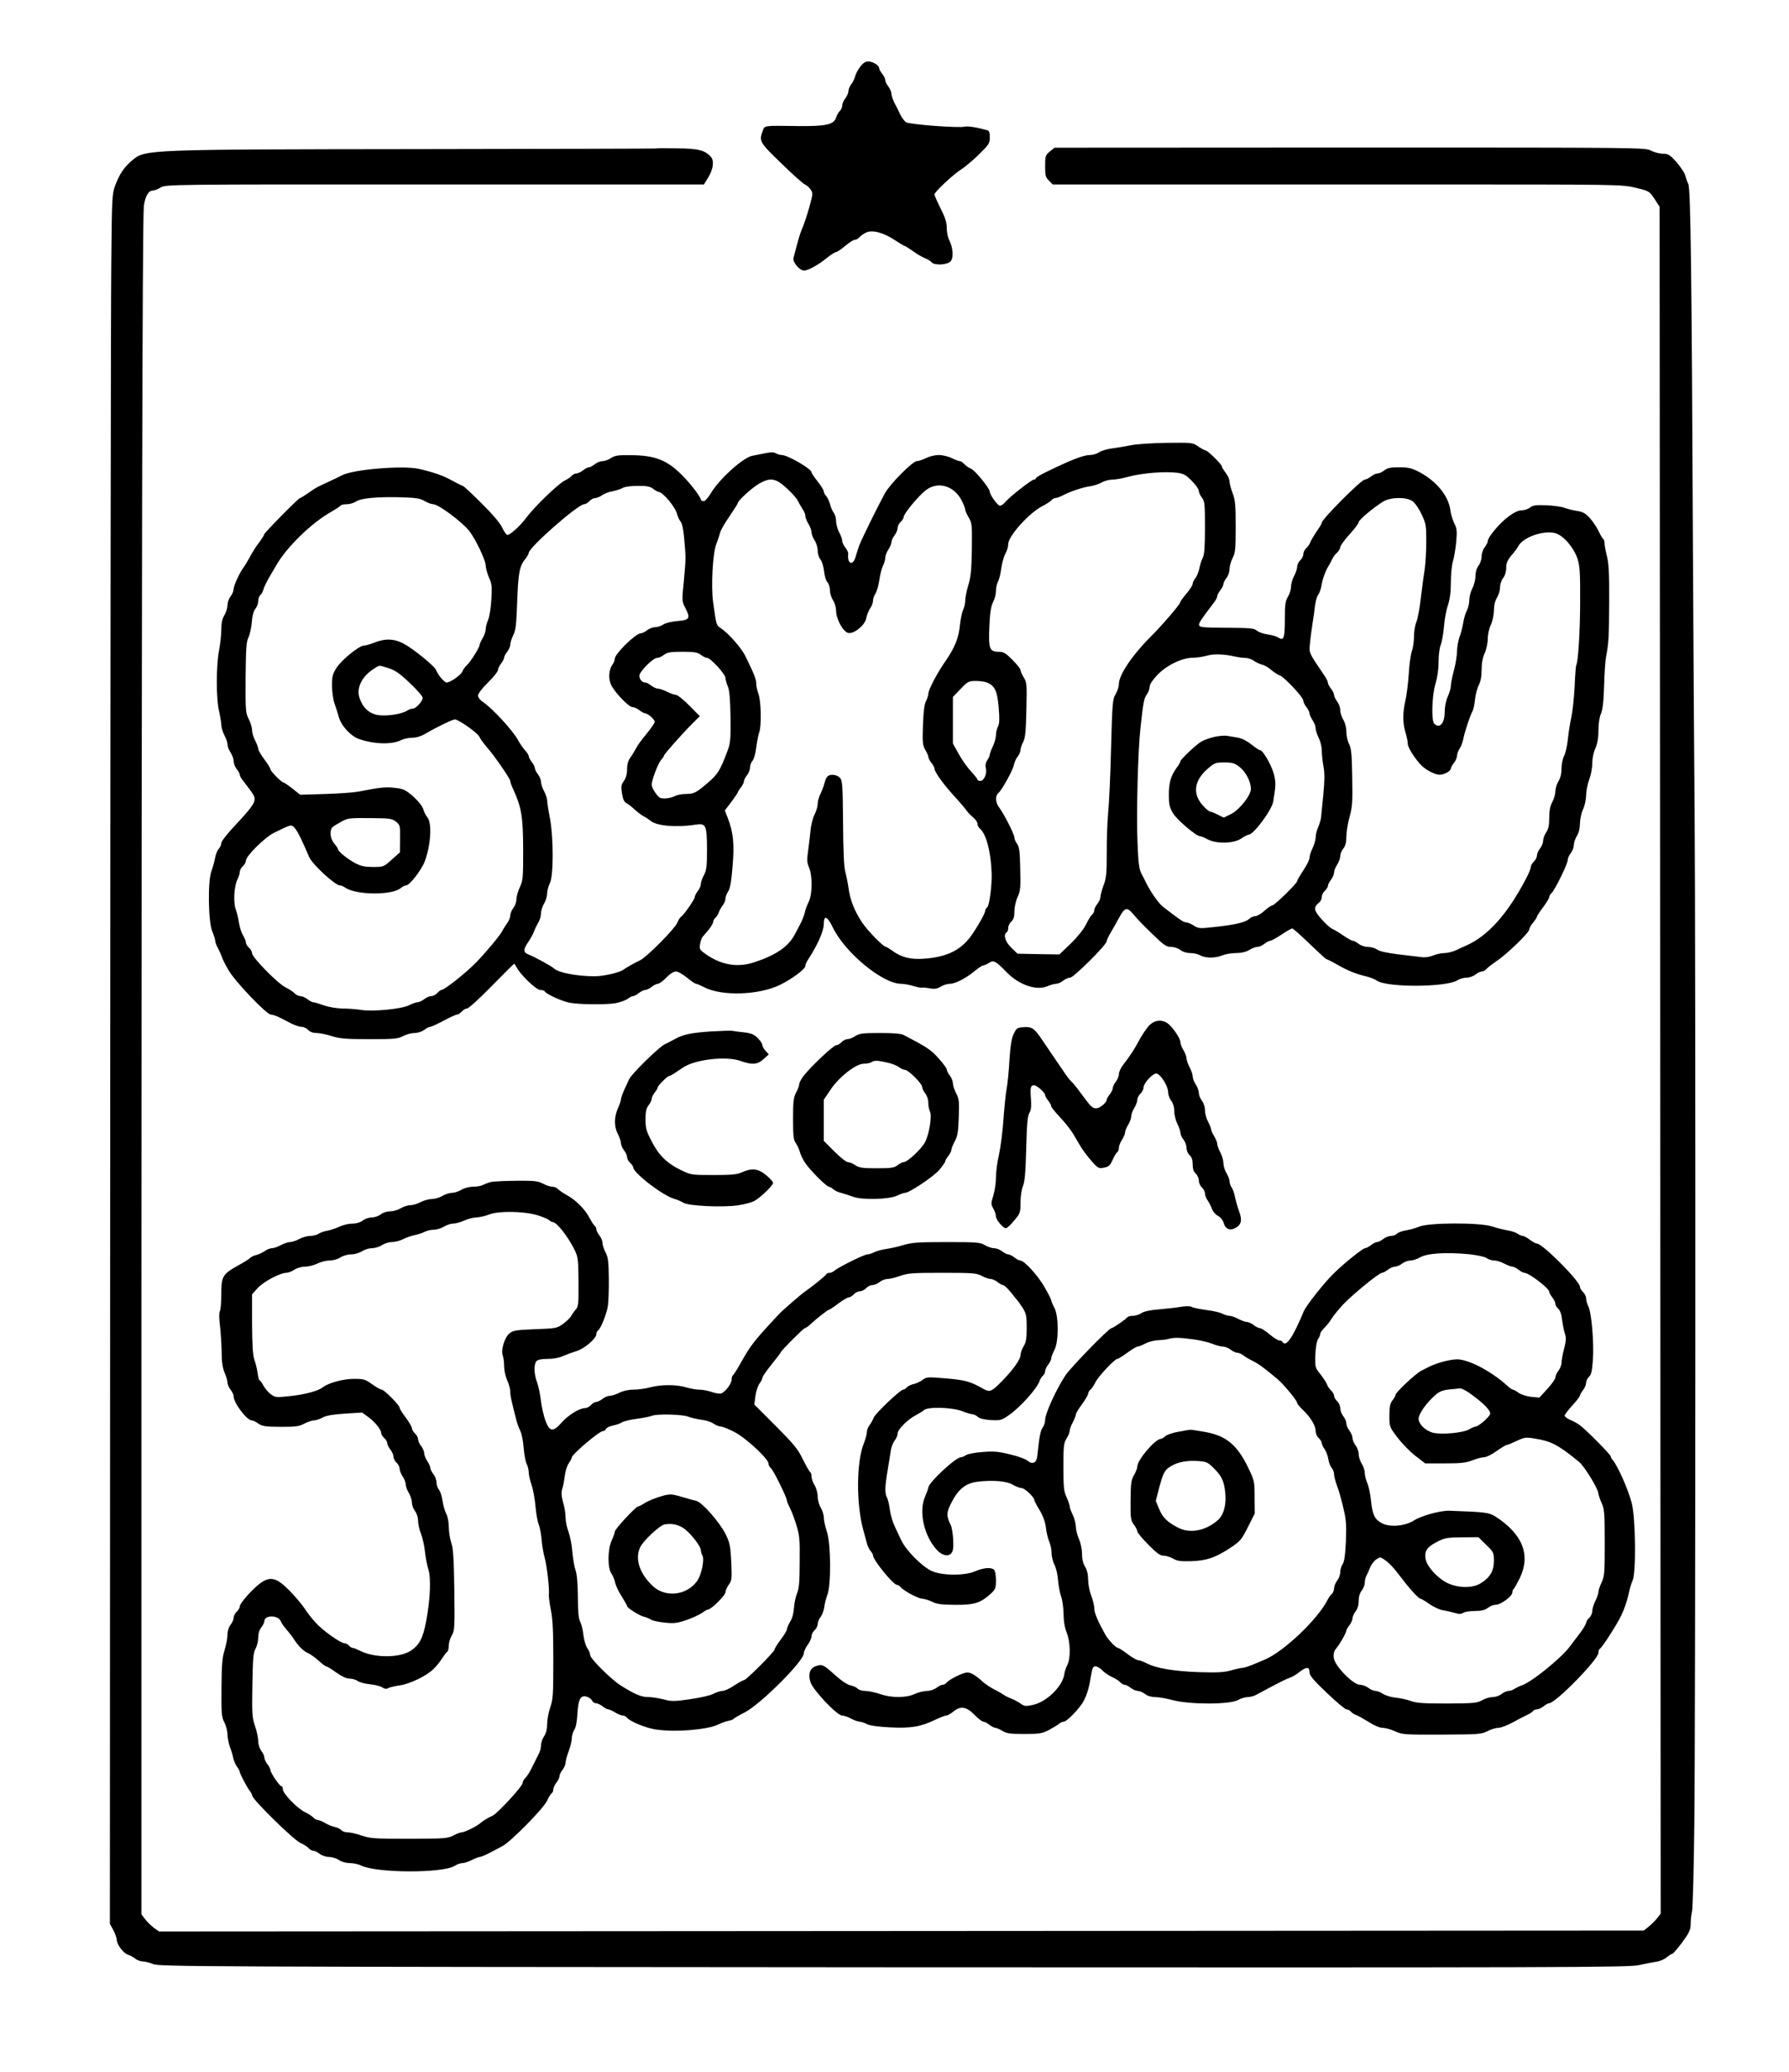 <?xml version="1.0" standalone="no"?>
<!DOCTYPE svg PUBLIC "-//W3C//DTD SVG 20010904//EN"
 "http://www.w3.org/TR/2001/REC-SVG-20010904/DTD/svg10.dtd">
<svg version="1.0" xmlns="http://www.w3.org/2000/svg"
 width="1164pt" height="1348pt" viewBox="0 0 1164 1348"
 preserveAspectRatio="xMidYMid meet">

<g transform="translate(0,1348) scale(0.1,-0.1)"
fill="#000000" stroke="none">
<path d="M5597 13046 c-14 -18 -29 -46 -33 -62 -4 -16 -15 -40 -26 -53 -10
-13 -18 -33 -18 -45 0 -11 -9 -32 -20 -46 -11 -14 -20 -35 -20 -46 0 -12 -7
-27 -14 -34 -8 -6 -20 -27 -26 -45 -15 -46 -66 -57 -250 -55 -226 3 -214 5
-228 -33 -24 -66 -20 -73 121 -209 72 -71 142 -133 154 -138 12 -5 29 -20 38
-34 15 -22 14 -30 -10 -117 -15 -52 -35 -112 -45 -134 -15 -35 -26 -71 -57
-193 -7 -27 39 -82 69 -82 26 0 95 38 149 83 26 20 52 37 58 37 7 0 34 18 60
40 26 22 54 40 63 40 9 0 21 7 29 16 7 8 26 22 42 30 40 21 114 2 189 -48 32
-21 61 -38 64 -38 4 0 27 -15 53 -33 25 -18 60 -39 78 -46 18 -7 38 -19 44
-27 18 -22 102 -18 124 6 21 23 16 90 -10 140 -8 16 -15 51 -15 77 0 36 -10
68 -40 127 -22 44 -40 85 -40 91 0 16 123 131 174 163 23 14 74 57 114 96 67
66 72 73 72 113 0 31 -4 43 -17 46 -68 19 -127 28 -146 23 -37 -10 -360 14
-382 29 -11 7 -28 30 -38 51 -10 22 -27 56 -38 76 -10 20 -19 47 -19 58 0 12
-9 33 -20 47 -11 14 -20 33 -20 42 0 9 -9 27 -20 41 -11 14 -20 30 -20 37 0
18 -41 43 -71 43 -18 0 -34 -10 -52 -34z"/>
<path d="M4267 12514 c-1 -1 -693 -3 -1537 -4 -1769 -2 -1784 -2 -1866 -70
-56 -46 -84 -88 -114 -165 -21 -58 -22 -72 -26 -520 -3 -253 -6 -2784 -7
-5625 l-2 -5165 23 -42 c12 -23 22 -52 22 -64 0 -29 44 -86 72 -95 13 -4 34
-15 47 -25 13 -11 36 -19 51 -19 15 0 45 -8 66 -17 37 -17 291 -18 4817 -21
4382 -2 4784 -1 4850 14 40 9 90 19 112 22 22 2 53 15 68 28 16 13 33 24 38
24 5 0 34 34 64 74 46 63 55 82 55 118 0 24 4 61 9 83 5 22 12 279 15 570 8
657 9 5703 2 6555 -3 344 -8 1118 -11 1720 -8 1810 -15 2361 -30 2392 -7 15
-16 41 -20 56 -3 16 -29 54 -56 86 -45 50 -55 56 -90 56 -21 0 -56 9 -77 20
-37 20 -52 20 -1959 20 l-1922 -1 -31 -25 c-28 -24 -30 -30 -30 -95 0 -61 3
-73 25 -94 l24 -25 548 0 c301 0 1134 0 1850 0 1299 0 1303 0 1393 -21 90 -22
91 -22 125 -73 l33 -51 4 -5552 3 -5552 -21 -27 c-11 -15 -36 -40 -55 -56
l-34 -27 -4830 -3 -4830 -3 -33 23 c-17 13 -43 38 -57 56 l-25 33 0 4019 c1
4427 6 7025 16 7094 8 61 30 100 56 100 11 0 35 9 53 20 33 20 43 21 1784 20
l1751 0 26 42 c34 54 43 112 19 138 -39 43 -83 54 -223 55 -72 1 -133 1 -135
-1z"/>
<path d="M7355 10583 c-38 -8 -95 -17 -125 -21 -30 -4 -66 -15 -80 -25 -13 -9
-39 -17 -58 -17 -42 0 -122 -31 -284 -110 -38 -18 -68 -37 -68 -41 0 -5 -6 -9
-13 -9 -15 0 -162 -115 -189 -149 -10 -12 -24 -21 -32 -21 -14 0 -66 71 -66
91 0 22 -95 138 -122 150 -15 6 -34 19 -44 30 -9 10 -22 19 -29 19 -6 0 -30 9
-53 20 -22 11 -61 20 -84 20 -24 0 -61 -9 -83 -20 -22 -11 -49 -20 -60 -20
-27 0 -176 -150 -208 -210 -48 -88 -155 -306 -167 -340 -7 -19 -17 -52 -23
-72 -18 -63 -56 -47 -48 20 1 7 -7 24 -18 39 -12 14 -21 34 -21 44 0 11 -9 36
-20 56 -11 21 -20 54 -20 73 0 19 -7 44 -16 55 -8 11 -19 36 -24 57 -6 20 -17
44 -25 52 -8 8 -15 21 -15 29 0 8 -18 37 -40 65 -22 27 -40 55 -40 60 0 22
-154 111 -193 112 -10 0 -28 5 -39 11 -16 9 -35 8 -77 -1 -31 -6 -65 -13 -76
-15 -60 -11 -217 -153 -270 -244 -18 -30 -37 -51 -47 -51 -10 0 -18 5 -18 10
0 14 -52 84 -103 139 -110 117 -188 150 -362 150 -73 1 -96 -3 -120 -19 -16
-11 -41 -20 -55 -20 -14 0 -36 -9 -50 -20 -14 -11 -31 -20 -38 -20 -8 0 -25
-9 -39 -20 -14 -11 -34 -20 -43 -20 -10 0 -23 -7 -30 -15 -7 -9 -27 -22 -45
-31 -41 -19 -200 -173 -250 -241 -39 -53 -105 -113 -124 -113 -6 0 -21 21 -33
47 -14 30 -63 88 -136 160 -62 62 -117 113 -122 113 -4 0 -36 16 -69 34 -57
32 -117 53 -216 76 -103 23 -422 -3 -498 -41 -29 -15 -50 -25 -102 -49 -67
-31 -66 -30 -119 -67 -26 -18 -50 -33 -54 -33 -10 0 -232 -226 -233 -236 0 -5
-15 -29 -34 -54 -19 -25 -46 -67 -60 -95 -15 -27 -33 -57 -39 -65 -24 -29 -66
-120 -66 -142 0 -13 -9 -34 -20 -48 -11 -14 -20 -40 -20 -57 0 -18 -9 -47 -20
-65 -14 -23 -20 -51 -20 -93 0 -33 -7 -95 -15 -138 -19 -101 -19 -312 0 -392
8 -33 14 -74 15 -90 0 -17 9 -47 20 -68 11 -20 20 -47 20 -59 0 -13 9 -36 20
-53 11 -16 20 -42 20 -56 0 -15 9 -38 20 -52 11 -14 20 -30 20 -37 0 -7 9 -24
21 -38 79 -103 80 -105 73 -136 -4 -20 -44 -70 -110 -140 -60 -63 -104 -118
-104 -130 0 -11 -7 -28 -17 -38 -9 -10 -20 -37 -24 -61 -4 -23 -15 -62 -24
-86 -24 -67 -20 -328 6 -390 10 -24 19 -51 19 -60 0 -9 8 -32 19 -51 10 -19
22 -46 26 -59 4 -13 23 -51 43 -84 42 -73 247 -287 274 -287 10 0 37 -9 59
-20 21 -11 57 -29 78 -40 22 -11 51 -20 64 -20 13 0 32 -9 42 -20 12 -13 31
-20 54 -20 20 0 65 -9 99 -20 54 -17 92 -20 246 -20 162 0 185 2 219 20 20 11
54 20 74 20 22 0 48 9 63 20 14 11 31 20 38 20 8 0 47 18 88 40 41 22 81 40
88 40 7 0 21 9 31 20 10 11 26 20 35 20 9 0 81 65 159 145 78 80 144 145 146
145 3 0 10 -11 17 -24 26 -49 127 -146 153 -146 13 0 27 -4 30 -10 11 -18 110
-63 160 -73 64 -12 235 -14 300 -3 28 5 62 17 77 27 14 11 31 19 38 19 6 0 23
9 37 20 14 11 33 20 42 20 9 0 27 9 41 20 14 11 32 20 40 20 9 0 34 18 55 40
24 25 48 40 63 40 14 0 45 -18 72 -40 26 -22 53 -40 59 -40 6 0 29 -10 52 -22
115 -60 357 -52 494 15 78 38 165 103 165 123 0 9 8 28 18 42 62 95 102 186
102 231 0 60 23 52 58 -21 79 -165 325 -368 445 -368 19 0 56 -7 82 -15 27 -8
51 -12 54 -10 4 2 25 0 48 -4 33 -7 49 -4 73 10 17 11 44 19 60 19 35 0 104
35 163 84 24 20 49 36 56 36 6 0 22 7 36 16 30 20 43 13 114 -60 80 -83 194
-122 265 -92 21 9 47 16 58 16 11 0 31 9 45 20 14 11 35 20 46 20 22 0 237
213 237 236 0 7 13 34 29 61 16 26 39 68 52 92 38 70 52 73 95 21 20 -25 75
-82 123 -127 74 -72 90 -83 121 -83 19 0 46 -9 60 -20 15 -12 41 -20 65 -20
22 0 51 -7 65 -15 33 -19 99 -19 143 0 20 8 60 15 89 15 35 0 64 7 86 20 18
11 42 20 53 20 12 0 32 9 46 20 14 11 31 20 38 20 7 0 40 18 73 40 33 22 64
40 70 40 6 0 56 -45 113 -100 57 -55 106 -100 110 -100 4 0 36 -16 71 -36 70
-40 121 -60 188 -76 25 -6 56 -18 70 -28 65 -45 453 -43 523 3 14 9 41 17 59
17 18 0 44 9 58 20 14 11 32 20 41 20 9 0 22 7 30 16 7 8 36 31 64 50 66 43
215 187 215 207 0 9 11 29 25 45 14 17 25 34 25 38 0 5 18 33 40 62 22 29 40
59 40 66 0 7 7 19 15 26 20 17 105 189 105 214 0 12 9 32 20 46 11 14 20 37
20 52 0 15 9 42 20 60 13 21 20 51 20 83 1 28 9 67 20 90 11 23 19 62 20 90 0
28 9 74 20 103 11 29 20 76 20 106 0 32 8 71 20 97 13 31 20 66 20 115 0 43 6
87 16 110 12 28 18 80 21 184 2 80 8 165 13 190 17 87 19 127 20 360 1 182 -3
248 -15 293 -8 32 -15 69 -15 82 0 13 -4 26 -9 29 -5 3 -18 26 -30 51 -12 25
-37 63 -57 85 -28 31 -45 40 -82 46 -26 4 -63 13 -82 20 -19 8 -73 15 -118 17
-69 3 -88 0 -107 -15 -13 -10 -37 -18 -55 -18 -20 0 -49 -13 -85 -40 -56 -41
-135 -135 -135 -161 0 -8 -9 -25 -20 -39 -11 -14 -20 -41 -20 -60 0 -19 -9
-46 -20 -60 -12 -16 -20 -41 -20 -68 0 -23 -9 -59 -20 -79 -11 -21 -20 -55
-20 -76 0 -21 -7 -52 -16 -69 -9 -17 -20 -54 -24 -82 -5 -28 -15 -69 -24 -91
-8 -22 -15 -63 -16 -91 0 -28 -9 -84 -20 -125 -11 -41 -20 -86 -20 -100 0 -15
-9 -46 -20 -70 -12 -27 -20 -66 -20 -101 0 -73 -33 -111 -68 -76 -20 20 -15
186 8 260 12 40 20 91 20 141 0 43 6 92 14 111 7 18 17 71 21 117 3 46 15 110
26 142 13 40 19 85 19 150 0 50 6 112 14 137 7 25 17 81 21 126 6 70 4 87 -13
120 -10 21 -22 59 -25 84 -12 94 -90 189 -202 249 -51 26 -71 31 -131 31 -56
0 -77 -4 -97 -20 -14 -11 -33 -20 -44 -20 -10 0 -29 -9 -43 -20 -14 -11 -32
-20 -40 -20 -24 -1 -280 -258 -280 -281 0 -5 -15 -31 -34 -57 -18 -27 -36 -57
-40 -69 -4 -11 -15 -28 -26 -38 -11 -10 -20 -28 -20 -40 0 -12 -9 -30 -20 -40
-11 -10 -20 -29 -20 -42 0 -13 -9 -40 -20 -60 -11 -21 -20 -52 -20 -70 0 -18
-9 -47 -20 -65 -17 -28 -20 -51 -20 -143 0 -127 -7 -146 -42 -123 -12 8 -45
18 -72 21 -27 4 -58 15 -69 25 -17 15 -43 17 -196 18 -153 1 -176 3 -179 17
-3 14 12 36 98 149 11 14 20 32 20 40 0 7 9 24 20 38 11 14 20 32 20 40 0 8 9
26 20 40 11 14 20 40 20 58 0 18 9 50 20 72 18 35 20 59 20 204 0 142 -3 173
-20 218 -11 29 -20 63 -20 76 0 13 -11 38 -25 56 -14 18 -25 37 -25 42 0 13
-93 104 -106 104 -5 0 -26 11 -47 25 -37 26 -40 26 -205 24 -93 -1 -198 -8
-237 -16z m309 -179 c38 -6 54 -15 91 -53 25 -25 45 -54 45 -64 0 -11 9 -30
20 -44 18 -23 20 -41 20 -195 0 -126 -4 -176 -14 -196 -8 -15 -18 -46 -22 -67
-4 -22 -15 -51 -25 -64 -11 -13 -19 -31 -19 -39 0 -9 -18 -37 -40 -63 -22 -26
-40 -51 -40 -55 0 -14 -115 -148 -200 -233 -114 -114 -200 -243 -200 -300 0
-17 -9 -46 -21 -66 -20 -33 -22 -56 -30 -353 -4 -174 -13 -364 -19 -422 -5
-58 -10 -175 -9 -260 0 -132 -3 -163 -21 -210 -11 -30 -20 -64 -20 -75 0 -11
-9 -31 -20 -45 -11 -14 -20 -32 -20 -41 0 -9 -6 -22 -14 -28 -8 -7 -26 -36
-40 -65 -15 -31 -55 -81 -99 -124 l-74 -71 -136 2 -137 3 -40 39 c-40 39 -54
85 -30 100 6 3 10 16 10 29 0 13 9 31 20 41 15 13 20 31 20 65 0 26 9 69 21
95 19 42 20 62 17 184 -2 110 -6 141 -20 161 -10 13 -18 32 -18 42 0 21 -69
156 -99 195 -24 30 -27 75 -6 93 23 19 96 150 102 185 3 16 14 41 25 54 10 13
18 32 18 43 0 10 8 33 17 51 14 26 18 67 21 209 4 167 3 179 -17 211 -12 19
-21 40 -21 48 0 7 -23 37 -52 66 -45 45 -58 53 -90 53 -60 0 -67 20 -61 163 4
91 10 131 24 159 11 21 19 53 19 73 0 20 6 48 14 63 8 15 17 54 21 87 5 33 16
74 26 93 11 18 19 46 19 63 0 52 138 205 225 248 23 12 48 28 55 36 7 8 19 15
27 15 8 0 31 8 51 19 53 27 131 52 176 58 22 3 55 14 73 24 19 11 51 19 71 19
21 0 65 8 97 17 95 26 243 38 329 27z m-2548 -98 c33 -29 66 -66 74 -82 8 -16
22 -41 32 -56 10 -14 18 -34 18 -45 0 -10 9 -33 20 -51 11 -18 20 -42 20 -55
0 -12 9 -35 20 -52 11 -16 20 -46 20 -66 0 -20 8 -47 19 -60 10 -13 20 -47 23
-77 3 -29 12 -60 22 -70 9 -10 16 -34 16 -53 0 -19 9 -47 20 -64 11 -17 20
-47 20 -70 1 -55 48 -139 81 -143 39 -5 107 52 115 96 4 20 15 49 25 64 11 14
19 37 19 50 0 13 7 34 16 46 8 13 20 52 25 88 5 36 16 78 24 94 8 16 15 39 15
52 0 13 9 37 20 53 11 17 20 38 20 48 0 11 9 30 20 44 11 14 20 36 20 48 0 12
9 30 20 40 11 10 20 25 20 33 0 20 93 133 141 171 78 63 186 33 236 -65 13
-25 23 -52 23 -59 0 -8 10 -31 23 -52 21 -36 22 -47 20 -207 -2 -135 -7 -181
-23 -233 -11 -36 -20 -81 -20 -100 0 -18 -6 -46 -14 -61 -7 -15 -16 -58 -20
-95 -8 -86 -33 -148 -92 -234 -56 -80 -114 -190 -114 -216 0 -10 -7 -31 -15
-48 -11 -20 -17 -69 -20 -156 -4 -113 -2 -131 15 -161 11 -18 20 -39 20 -46 0
-7 9 -25 20 -39 11 -14 20 -30 20 -36 0 -24 61 -108 144 -197 26 -29 55 -63
64 -76 9 -13 29 -34 44 -46 16 -13 28 -32 28 -42 0 -10 7 -24 16 -31 41 -34
72 -155 76 -294 2 -76 -15 -205 -28 -216 -8 -6 -14 -17 -14 -23 0 -15 -34 -78
-77 -143 -72 -111 -165 -159 -325 -170 -85 -6 -146 10 -205 54 -17 12 -35 23
-38 23 -18 0 -119 104 -157 160 -51 79 -77 145 -88 227 -5 35 -15 82 -21 105
-8 28 -13 137 -14 316 -2 246 -4 274 -20 292 -20 22 -67 27 -83 7 -6 -6 -14
-26 -18 -42 -4 -17 -15 -47 -25 -67 -11 -21 -19 -51 -19 -68 0 -16 -9 -46 -19
-66 -11 -20 -22 -62 -26 -93 -3 -31 -10 -92 -16 -136 -10 -68 -9 -86 5 -119
23 -55 22 -176 -3 -224 -10 -20 -22 -51 -25 -69 -4 -18 -17 -51 -29 -74 -12
-23 -28 -53 -36 -68 -41 -79 -123 -135 -264 -181 -111 -37 -221 -17 -325 60
-30 22 -33 29 -27 59 3 18 10 38 15 45 5 6 23 27 40 47 16 20 30 43 30 52 0 8
7 20 15 27 8 6 17 22 21 33 4 12 15 33 25 46 11 13 19 33 19 45 0 12 8 33 17
46 13 18 21 63 29 162 13 148 5 225 -32 319 l-18 47 42 55 c23 31 42 59 42 62
0 4 9 18 20 32 11 14 20 32 20 40 0 8 9 26 20 40 11 14 20 37 20 51 0 14 7 33
16 43 9 10 20 48 24 86 5 38 14 81 19 97 16 40 13 204 -4 251 -8 22 -15 53
-15 69 0 28 -12 58 -69 175 -26 55 -112 152 -162 185 -28 18 -29 20 -49 166
-15 104 -3 322 20 380 10 25 21 58 25 74 3 16 31 64 61 107 29 43 54 82 54 86
0 16 96 103 141 128 72 40 106 34 175 -29z m-866 -6 c14 -11 30 -20 35 -20 29
-2 110 -99 121 -146 4 -16 14 -37 22 -47 10 -11 19 -52 24 -115 11 -123 11
-122 -3 -276 -13 -126 -12 -129 10 -171 35 -67 28 -79 -50 -85 -37 -3 -76 -12
-92 -22 -14 -10 -39 -18 -54 -18 -15 0 -39 -9 -53 -20 -14 -11 -32 -20 -41
-20 -33 0 -168 -133 -169 -165 0 -11 -7 -28 -15 -38 -24 -33 -28 -92 -9 -132
23 -49 115 -145 139 -145 11 0 31 -9 45 -20 14 -11 30 -20 36 -20 18 0 64 -40
64 -56 0 -7 -24 -42 -52 -76 -29 -35 -60 -76 -68 -93 -8 -16 -25 -44 -37 -61
-16 -22 -23 -45 -23 -78 0 -32 -7 -57 -21 -77 -18 -25 -19 -36 -12 -81 6 -37
14 -55 29 -63 11 -5 35 -24 54 -42 19 -17 45 -37 59 -44 15 -7 35 -21 46 -30
39 -32 168 -43 288 -24 71 11 76 0 77 -160 0 -112 -3 -136 -20 -168 -11 -20
-20 -46 -20 -58 0 -11 -9 -32 -20 -46 -11 -14 -20 -32 -20 -40 0 -14 -72 -117
-90 -128 -6 -3 -16 -21 -24 -39 -16 -39 -198 -222 -241 -243 -46 -22 -93 -49
-107 -60 -25 -20 -134 -45 -193 -44 -115 1 -227 23 -258 49 -20 18 -128 77
-169 93 -35 14 -35 31 1 84 16 24 32 54 36 67 4 12 16 37 26 54 11 17 19 45
19 62 0 18 9 46 20 64 11 18 20 48 20 66 0 18 8 47 17 65 25 45 25 295 1 425
-10 50 -18 102 -18 115 0 12 -9 39 -20 60 -11 20 -20 48 -20 61 0 13 -9 35
-20 49 -11 14 -20 32 -20 40 0 8 -9 26 -20 40 -11 14 -20 31 -20 38 0 7 -11
24 -24 38 -13 15 -33 43 -44 64 -32 61 -165 206 -229 250 -19 12 -33 31 -33
42 0 12 27 48 65 85 36 35 65 72 65 81 0 9 9 28 20 42 11 14 20 31 20 39 0 7
9 24 20 38 11 14 20 35 20 47 0 12 9 39 19 60 16 31 21 69 26 218 7 189 15
232 52 278 13 16 23 34 23 40 0 35 321 317 361 317 9 0 24 9 34 20 10 11 27
20 38 20 10 0 31 8 45 19 15 10 45 22 67 25 22 4 51 14 65 21 15 9 54 14 100
14 59 1 80 -4 100 -19z m-1486 -80 c18 -11 43 -20 54 -20 34 0 186 -113 235
-174 41 -52 107 -191 107 -224 0 -16 10 -51 21 -78 19 -41 21 -60 16 -143 -3
-55 -12 -112 -21 -133 -9 -21 -16 -49 -16 -62 0 -14 -9 -40 -20 -58 -11 -18
-20 -39 -20 -45 0 -16 -63 -115 -85 -133 -9 -8 -21 -24 -26 -37 -9 -24 -79
-73 -103 -73 -15 0 -58 51 -69 82 -7 20 -114 110 -187 157 -71 45 -132 52
-210 22 -30 -12 -63 -21 -73 -21 -30 0 -146 -94 -177 -144 -26 -41 -30 -56
-30 -119 1 -40 8 -90 16 -112 8 -22 21 -62 28 -88 16 -59 78 -126 133 -145 99
-34 214 -37 275 -6 15 8 46 14 70 15 29 0 60 10 93 30 72 42 170 89 185 89 23
0 151 -90 159 -113 5 -12 27 -42 48 -67 50 -56 153 -206 153 -221 0 -7 8 -30
19 -53 54 -118 64 -177 65 -390 0 -187 -1 -204 -22 -248 -12 -26 -22 -61 -22
-78 0 -18 -9 -43 -20 -57 -11 -14 -20 -36 -20 -48 0 -12 -8 -33 -17 -46 -10
-13 -27 -40 -37 -59 -18 -32 -105 -136 -166 -199 -68 -70 -208 -181 -228 -181
-5 0 -17 -9 -27 -20 -10 -11 -28 -20 -39 -20 -12 0 -32 -9 -46 -20 -14 -11
-33 -20 -43 -20 -10 0 -35 -9 -55 -19 -47 -25 -234 -43 -312 -31 -30 5 -84 9
-120 9 -38 1 -90 9 -123 21 -31 11 -62 20 -69 20 -7 0 -24 9 -38 20 -14 11
-34 20 -46 20 -11 0 -28 8 -37 18 -9 10 -37 28 -61 40 -51 26 -216 194 -216
221 0 10 -9 26 -20 36 -11 10 -20 25 -20 34 0 9 -9 30 -19 47 -11 18 -22 54
-26 80 -4 27 -13 67 -21 88 -17 45 -11 153 12 198 8 15 14 36 14 46 0 10 9 27
20 37 11 10 20 26 20 36 0 30 122 151 182 181 100 49 109 53 124 43 17 -11 40
-52 75 -130 12 -27 26 -59 31 -71 22 -49 169 -184 200 -184 7 0 23 -6 34 -14
71 -50 309 -51 363 -2 10 9 25 16 33 16 23 0 104 105 123 160 38 104 46 243
17 281 -11 13 -22 35 -26 49 -7 29 -46 74 -98 114 -28 21 -51 28 -100 32 -57
5 -88 1 -228 -26 -25 -5 -120 -12 -211 -15 l-166 -5 -50 40 c-28 22 -55 40
-59 40 -12 0 -84 73 -84 85 0 6 -18 36 -40 65 -22 29 -40 61 -40 69 0 9 -9 33
-20 54 -11 20 -20 51 -20 67 0 17 -10 50 -22 73 -20 40 -21 54 -20 270 2 189
5 233 18 259 9 18 19 62 22 98 3 42 11 73 23 89 11 13 19 36 19 51 0 15 6 33
14 39 8 7 17 23 20 37 4 14 21 50 39 81 18 30 37 63 43 73 66 118 230 278 358
350 31 18 59 36 62 41 3 5 21 9 40 9 19 0 47 8 61 18 34 22 140 31 296 27 97
-3 124 -8 151 -25z m6426 0 c16 -11 43 -50 59 -85 29 -61 31 -73 31 -178 0
-61 -5 -141 -10 -177 -6 -36 -17 -120 -25 -186 -7 -67 -21 -139 -29 -159 -9
-21 -16 -63 -16 -95 0 -32 -6 -75 -14 -96 -7 -22 -17 -88 -20 -149 -4 -60 -14
-138 -22 -173 -18 -81 -18 -146 1 -208 8 -27 15 -61 15 -75 0 -23 51 -102 90
-140 31 -30 88 -59 116 -59 31 0 74 24 74 41 0 6 9 22 20 36 11 14 20 35 20
47 0 12 8 32 17 46 9 13 20 42 24 64 9 46 44 151 60 180 6 10 13 44 16 75 3
31 14 73 24 93 13 25 19 59 19 102 0 42 7 78 20 107 11 24 20 67 20 94 0 28 9
68 20 90 11 23 19 62 20 92 0 34 7 64 20 85 11 18 20 49 20 68 0 19 9 46 20
60 12 15 20 41 20 66 0 31 8 49 33 80 19 21 39 48 45 60 31 60 168 107 243 85
53 -16 119 -94 143 -166 15 -50 18 -90 17 -280 0 -193 -13 -394 -26 -414 -2
-4 -7 -67 -10 -141 -4 -74 -14 -164 -22 -200 -8 -36 -18 -99 -22 -140 -4 -41
-15 -89 -24 -107 -10 -18 -17 -54 -17 -82 0 -33 -7 -62 -20 -83 -11 -18 -20
-48 -20 -66 0 -17 -9 -49 -20 -69 -14 -27 -20 -57 -20 -103 0 -48 -5 -73 -20
-95 -11 -16 -20 -41 -20 -55 0 -14 -9 -36 -20 -50 -11 -14 -20 -34 -20 -46 0
-11 -9 -29 -20 -39 -11 -10 -20 -26 -20 -36 0 -9 -14 -43 -31 -75 -120 -230
-248 -373 -389 -435 -14 -6 -43 -19 -65 -30 -22 -10 -56 -19 -76 -19 -20 0
-54 -7 -75 -16 -24 -10 -52 -14 -78 -10 -23 3 -90 11 -151 18 -71 9 -119 19
-135 31 -13 9 -40 17 -60 17 -19 0 -46 9 -60 20 -14 11 -31 20 -38 20 -7 0
-34 15 -60 33 -26 18 -59 38 -73 44 -14 6 -47 36 -73 66 -50 58 -51 74 -12
107 9 7 16 22 16 35 0 12 9 30 20 40 11 10 20 25 20 32 0 8 9 26 20 40 11 14
20 35 20 47 0 11 9 35 20 51 11 17 20 41 20 55 0 14 9 36 20 50 14 17 20 41
20 77 0 29 9 87 21 129 18 66 20 97 17 257 -2 149 -6 188 -20 216 -10 19 -18
55 -18 80 0 28 -8 59 -20 79 -11 18 -20 46 -20 63 0 17 -9 42 -20 56 -11 14
-20 33 -20 42 0 9 -9 27 -20 41 -11 14 -20 31 -20 38 0 7 -8 25 -18 40 -112
166 -105 151 -98 222 3 36 11 92 16 125 6 33 13 85 16 115 4 30 13 62 21 71 7
9 18 38 22 65 8 45 27 95 52 134 5 8 13 24 18 35 5 11 18 29 30 39 11 11 21
27 21 36 0 9 27 47 60 83 33 36 60 72 60 80 0 14 96 95 159 134 50 30 151 31
191 3z m-4630 -1000 c14 -11 32 -20 41 -20 22 0 119 -106 119 -130 0 -9 7 -34
15 -54 11 -26 16 -81 18 -198 2 -138 -1 -171 -16 -213 -56 -151 -67 -166 -171
-250 -42 -33 -57 -39 -100 -40 -28 0 -60 -6 -71 -12 -34 -18 -89 -23 -105 -10
-22 17 -50 64 -50 82 0 30 42 140 61 161 10 11 19 24 19 28 0 9 117 141 184
208 l49 49 -68 69 c-38 39 -78 70 -88 70 -10 0 -35 9 -57 20 -22 11 -48 20
-58 20 -11 0 -31 9 -45 20 -14 11 -31 20 -39 20 -20 0 -38 21 -38 44 0 26 88
116 115 116 11 0 31 9 45 20 21 16 41 20 120 20 79 0 99 -4 120 -20z m3475
-11 c22 -5 53 -9 68 -9 16 0 41 -8 55 -19 15 -10 39 -21 54 -25 15 -3 42 -19
60 -35 18 -15 43 -31 55 -35 28 -9 153 -142 153 -164 0 -9 9 -28 20 -42 11
-14 20 -32 20 -40 0 -8 9 -28 20 -45 11 -16 20 -40 20 -53 0 -12 9 -40 20 -62
11 -22 20 -59 20 -83 0 -24 5 -70 11 -103 8 -44 8 -90 -1 -184 -7 -69 -14
-136 -15 -150 -2 -14 -10 -42 -19 -62 -9 -21 -16 -50 -16 -66 0 -15 -9 -47
-20 -70 -11 -22 -20 -51 -20 -63 0 -12 -18 -48 -40 -81 -22 -33 -40 -64 -40
-70 0 -14 -147 -158 -162 -158 -7 0 -30 -16 -51 -35 -21 -19 -48 -35 -59 -35
-12 0 -31 -8 -42 -19 -25 -22 -95 -38 -228 -52 -92 -10 -100 -10 -131 10 -19
12 -42 21 -51 21 -15 0 -40 17 -148 100 -28 21 -82 98 -110 155 -8 17 -23 46
-33 65 -14 28 -19 70 -24 200 -8 185 3 601 19 742 19 174 23 193 41 220 11 14
19 37 19 50 0 16 18 43 50 77 59 62 159 111 228 112 26 0 67 6 92 13 45 13
110 12 185 -5z m-5506 -76 c43 -14 72 -34 138 -97 46 -43 83 -86 83 -96 0 -22
-44 -70 -65 -70 -9 0 -26 -6 -38 -14 -37 -23 -137 -37 -192 -27 -56 11 -97 50
-117 114 -20 64 19 140 97 188 36 23 27 23 94 2z m3900 -96 c46 -23 60 -56 69
-161 6 -74 5 -104 -5 -123 -7 -14 -13 -39 -13 -57 -1 -17 -9 -49 -20 -71 -11
-22 -19 -46 -20 -53 0 -7 -7 -24 -16 -37 -11 -16 -14 -34 -10 -51 9 -36 -11
-84 -35 -84 -11 0 -19 4 -19 8 0 5 -19 29 -42 54 -24 25 -60 76 -80 113 l-38
68 0 151 0 152 50 52 c48 50 52 52 102 52 29 0 64 -6 77 -13z m-3853 -902 c27
-22 28 -26 27 -111 l-1 -89 -53 -47 c-52 -47 -54 -48 -121 -48 -54 0 -79 5
-117 25 -49 26 -111 76 -111 89 0 5 -11 21 -25 38 -28 34 -33 88 -10 108 8 7
34 23 58 36 39 22 53 23 184 22 130 -1 144 -3 169 -23z"/>
<path d="M7900 8686 c-30 -7 -68 -21 -85 -31 -36 -22 -135 -116 -135 -128 0
-5 -10 -23 -23 -40 -39 -54 -52 -98 -52 -177 0 -63 4 -82 27 -120 25 -43 151
-150 176 -150 7 0 29 -9 49 -20 58 -31 170 -28 219 5 20 14 42 25 48 25 32 0
151 160 160 215 17 103 18 122 6 173 -13 57 -72 162 -92 162 -6 0 -31 17 -56
37 -27 22 -61 39 -86 44 -22 4 -54 9 -71 12 -16 3 -55 0 -85 -7z m166 -196
c40 -32 72 -94 73 -141 1 -42 -73 -135 -128 -164 l-49 -24 -38 19 c-21 11 -44
20 -50 20 -6 0 -28 18 -47 39 -70 77 -58 164 32 241 43 37 50 40 107 40 53 0
66 -4 100 -30z"/>
<path d="M7475 6807 c-16 -18 -42 -57 -59 -87 -32 -61 -61 -106 -106 -164 -17
-21 -30 -50 -30 -63 0 -14 -9 -36 -20 -50 -11 -14 -20 -33 -20 -42 0 -9 -9
-27 -20 -41 -11 -14 -20 -30 -20 -36 0 -17 -45 -54 -66 -54 -27 0 -34 7 -96
91 -31 43 -62 80 -68 84 -6 4 -32 37 -56 74 -43 63 -86 126 -136 200 -49 72
-64 82 -116 79 -44 -3 -48 -6 -66 -43 -14 -29 -22 -76 -28 -170 -4 -71 -12
-155 -18 -185 -6 -30 -15 -120 -21 -200 -5 -80 -19 -184 -29 -231 -11 -47 -20
-114 -20 -149 0 -35 -8 -88 -17 -118 -16 -51 -16 -56 0 -84 9 -16 17 -39 17
-51 0 -22 46 -77 65 -77 7 0 31 22 53 49 40 48 42 52 42 119 0 41 7 85 16 107
12 29 17 89 21 244 4 160 9 211 20 230 12 18 14 42 11 90 -6 75 -3 91 20 91
18 0 72 -48 72 -64 0 -6 9 -22 20 -36 11 -14 20 -30 20 -37 0 -6 25 -37 55
-69 30 -31 70 -81 88 -111 17 -30 42 -71 54 -91 13 -20 42 -59 66 -86 41 -46
45 -49 80 -42 31 6 39 13 56 50 10 24 24 47 30 50 6 4 11 17 11 29 0 12 9 36
20 52 11 17 20 38 20 47 0 10 9 32 20 50 11 18 20 43 20 55 0 13 9 37 20 55
11 18 20 42 20 54 0 11 9 29 20 39 11 10 20 28 20 39 1 32 65 99 87 92 28 -10
73 -82 73 -119 0 -17 9 -43 20 -57 12 -16 20 -41 20 -68 0 -23 9 -60 20 -82
11 -22 20 -48 20 -58 0 -11 9 -31 20 -45 11 -14 20 -38 20 -55 0 -16 9 -37 20
-47 14 -13 20 -31 20 -60 0 -29 6 -47 20 -60 11 -10 20 -30 20 -45 0 -15 9
-35 20 -45 11 -10 20 -28 20 -39 0 -12 8 -33 18 -46 9 -14 22 -38 27 -54 6
-16 23 -37 40 -46 18 -10 32 -28 37 -47 10 -37 40 -51 73 -33 42 22 49 50 27
110 -11 30 -23 73 -27 94 -4 22 -13 49 -21 60 -8 11 -14 30 -14 41 0 11 -9 35
-20 53 -11 18 -20 47 -20 65 0 18 -9 49 -20 70 -11 20 -20 45 -20 54 0 10 -9
33 -20 51 -11 18 -20 38 -20 45 0 7 -9 29 -20 50 -11 20 -20 54 -20 74 0 22
-9 48 -20 63 -11 14 -20 36 -20 50 0 14 -9 39 -20 55 -11 17 -20 40 -20 53 0
12 -9 39 -20 59 -11 21 -20 47 -20 58 0 11 -9 35 -20 53 -11 18 -20 42 -20 53
0 25 -54 103 -86 124 -39 25 -85 18 -119 -18z"/>
<path d="M4624 6770 c-129 -9 -178 -19 -234 -50 -19 -11 -49 -26 -66 -34 -38
-19 -215 -192 -230 -226 -6 -14 -21 -46 -33 -71 -11 -25 -21 -53 -21 -62 0 -8
-9 -34 -20 -58 -25 -57 -25 -119 0 -166 11 -21 20 -47 20 -59 0 -12 9 -33 20
-47 11 -14 20 -34 20 -45 0 -10 9 -27 20 -37 11 -10 20 -23 20 -29 1 -37 194
-185 267 -205 21 -6 47 -17 59 -25 29 -21 255 -32 356 -17 42 6 91 19 109 30
43 26 119 100 119 116 0 7 -21 30 -46 51 -53 43 -93 47 -161 16 -30 -13 -69
-16 -183 -16 -144 0 -146 1 -213 34 -89 43 -143 97 -189 189 -33 63 -38 82
-38 140 0 50 5 72 20 91 11 14 20 32 20 41 0 9 9 28 20 42 11 14 20 29 20 34
0 11 63 73 73 73 4 0 20 8 35 18 15 10 41 27 57 38 78 52 278 75 371 43 78
-28 113 -25 153 12 l33 30 -21 23 c-11 12 -21 29 -21 38 0 9 -14 29 -30 45
-24 24 -43 32 -88 37 -31 3 -66 8 -77 10 -11 2 -74 0 -141 -4z"/>
<path d="M5565 6740 c-16 -11 -39 -20 -51 -20 -11 0 -29 -9 -39 -20 -10 -11
-26 -20 -35 -20 -18 0 -167 -141 -213 -201 -15 -20 -27 -43 -27 -52 0 -10 -9
-34 -20 -54 -17 -32 -20 -57 -20 -171 0 -114 3 -138 19 -160 10 -15 21 -40 25
-55 4 -16 18 -46 32 -68 27 -44 141 -159 157 -159 6 0 18 -7 28 -16 10 -9 32
-20 51 -24 18 -5 53 -16 78 -25 60 -23 239 -18 289 8 19 9 41 17 49 17 28 0
184 104 223 149 21 25 39 51 39 56 0 6 9 21 20 35 11 14 20 32 20 40 0 8 10
33 22 55 18 33 23 60 26 156 4 103 2 121 -17 157 -12 23 -21 52 -21 65 0 13
-9 36 -20 50 -11 14 -20 32 -20 39 0 8 -24 41 -54 74 -49 55 -73 71 -226 151
-17 9 -67 13 -155 13 -113 0 -134 -3 -160 -20z m207 -172 c29 -6 64 -20 77
-30 13 -10 31 -18 40 -18 21 0 111 -90 111 -111 0 -9 9 -28 20 -42 12 -15 20
-40 20 -62 0 -20 5 -45 11 -56 14 -28 -5 -146 -32 -199 -23 -44 -115 -130
-139 -130 -8 0 -26 -9 -40 -20 -21 -17 -41 -20 -135 -20 -93 0 -115 3 -140 20
-16 11 -38 20 -49 20 -10 0 -49 31 -87 69 l-69 69 0 134 0 134 43 64 c55 83
166 170 217 170 19 0 42 5 50 10 20 13 38 12 102 -2z"/>
<path d="M3195 5791 c-16 -4 -40 -13 -52 -19 -12 -7 -41 -12 -65 -12 -25 0
-56 -8 -76 -20 -18 -11 -46 -20 -62 -20 -16 0 -44 -9 -62 -20 -18 -11 -49 -20
-68 -20 -19 0 -52 -9 -73 -20 -20 -11 -50 -20 -67 -20 -16 0 -44 -9 -62 -20
-18 -11 -49 -20 -69 -20 -21 0 -47 -8 -62 -20 -14 -11 -40 -20 -59 -20 -18 0
-44 -9 -58 -20 -16 -12 -41 -20 -68 -20 -24 0 -61 -9 -84 -20 -23 -11 -57 -22
-77 -26 -20 -3 -46 -12 -58 -20 -12 -8 -37 -14 -55 -14 -18 0 -50 -9 -71 -20
-20 -11 -47 -20 -60 -20 -12 0 -39 -9 -60 -20 -20 -11 -46 -20 -58 -20 -11 0
-33 -8 -47 -19 -15 -10 -39 -21 -54 -25 -15 -3 -33 -12 -40 -19 -7 -7 -43 -30
-80 -50 -99 -55 -108 -70 -108 -184 0 -52 -4 -102 -9 -112 -6 -10 -6 -46 0
-92 5 -40 10 -117 11 -169 0 -68 6 -107 19 -139 11 -24 19 -53 19 -65 0 -11 9
-32 20 -46 11 -14 20 -33 20 -43 0 -43 86 -157 118 -157 8 0 27 -9 43 -21 25
-17 44 -20 143 -21 99 0 121 2 156 21 22 11 51 21 63 21 12 0 38 8 57 19 25
13 68 20 145 25 l111 7 41 -30 c44 -32 83 -81 83 -103 0 -8 9 -23 20 -33 11
-10 20 -25 20 -34 0 -9 9 -27 20 -41 11 -14 20 -34 20 -46 0 -11 9 -29 20 -39
11 -10 20 -28 20 -39 0 -12 9 -34 20 -51 11 -16 20 -40 20 -52 0 -13 9 -37 20
-55 11 -18 20 -46 20 -63 0 -16 9 -41 20 -55 11 -14 20 -41 20 -62 0 -21 8
-59 19 -85 10 -26 22 -79 26 -118 4 -38 14 -90 22 -114 18 -55 13 -192 -14
-336 -21 -111 -43 -154 -98 -192 -72 -49 -238 -50 -332 -2 -20 10 -42 19 -49
19 -6 0 -17 7 -24 15 -7 8 -19 15 -28 15 -26 0 -147 86 -190 136 -23 25 -56
67 -72 93 -17 25 -60 76 -96 113 -83 84 -123 95 -186 52 -51 -36 -138 -133
-138 -154 0 -9 -9 -25 -20 -35 -11 -10 -20 -28 -20 -39 0 -12 -9 -32 -20 -46
-12 -15 -20 -41 -20 -65 0 -22 -9 -67 -19 -100 -15 -48 -19 -96 -20 -245 -1
-168 0 -189 19 -225 11 -21 20 -57 20 -80 1 -22 8 -58 16 -80 9 -22 18 -53 21
-70 3 -16 14 -42 24 -57 11 -14 19 -30 19 -35 0 -11 49 -104 65 -123 7 -8 15
-23 16 -32 7 -30 266 -284 312 -306 24 -11 49 -27 56 -36 8 -9 21 -16 30 -16
9 0 27 -9 41 -20 14 -11 41 -20 60 -20 19 0 49 -9 65 -20 18 -12 47 -20 71
-20 22 0 56 -7 74 -16 97 -49 527 -51 606 -3 17 11 41 19 53 19 12 0 39 9 61
20 22 11 45 20 52 20 7 0 36 12 63 26 28 15 66 35 85 45 54 29 266 244 289
294 11 24 25 46 31 50 5 3 10 14 10 24 0 10 9 30 20 44 11 14 20 33 20 42 0 9
9 28 20 42 11 14 20 35 20 47 0 11 9 45 20 74 11 29 20 66 20 82 0 17 7 42 16
56 11 16 18 54 21 107 5 96 22 124 65 108 14 -5 28 -17 31 -25 4 -9 14 -16 24
-16 10 0 29 -9 43 -20 14 -11 31 -20 37 -20 7 0 27 -9 45 -20 18 -11 40 -20
49 -20 9 0 22 -6 28 -14 20 -24 113 -63 177 -75 119 -22 349 -5 420 32 16 8
44 18 61 22 18 3 35 10 37 14 3 4 35 23 71 41 102 52 385 334 385 385 0 11 11
36 25 55 14 19 25 44 25 55 0 12 9 30 20 40 11 10 20 28 20 40 0 12 8 33 19
46 10 13 21 42 24 64 2 22 12 58 20 80 25 64 23 333 -3 411 -11 32 -20 74 -20
91 0 18 -9 47 -20 65 -11 18 -20 51 -20 73 0 22 -9 55 -20 73 -11 18 -20 43
-20 57 0 13 -4 27 -10 30 -5 3 -26 41 -47 83 -32 66 -58 97 -176 216 l-139
139 7 56 c4 30 16 66 26 80 10 13 19 30 19 37 0 8 27 47 60 88 33 41 60 76 60
79 0 9 148 157 157 157 5 0 22 12 39 28 43 40 111 92 118 92 4 0 31 18 60 40
29 22 60 40 68 40 8 0 23 9 33 20 10 11 28 20 40 20 12 0 30 9 40 20 10 11 28
20 40 20 12 0 34 9 48 20 14 11 37 20 51 20 15 0 52 9 83 20 51 18 83 20 275
20 199 0 221 -2 255 -20 21 -11 47 -20 58 -20 11 0 31 -9 45 -20 14 -11 30
-20 37 -20 6 0 29 -21 50 -47 21 -27 40 -50 43 -53 3 -3 18 -24 33 -47 24 -38
27 -52 27 -130 0 -70 -4 -95 -20 -121 -11 -18 -20 -43 -20 -56 0 -29 -46 -94
-123 -173 -65 -66 -77 -71 -117 -49 -86 49 -118 58 -243 69 -122 10 -128 10
-155 -10 -15 -11 -42 -24 -59 -27 -17 -4 -37 -14 -44 -22 -6 -8 -17 -14 -23
-14 -18 0 -184 -158 -192 -183 -4 -12 -15 -33 -25 -46 -11 -13 -19 -35 -19
-48 0 -13 -9 -45 -19 -71 -49 -119 -51 -392 -5 -562 8 -30 19 -70 24 -88 4
-19 15 -41 24 -51 9 -10 16 -23 16 -29 0 -30 132 -192 156 -192 6 0 17 -7 24
-15 20 -24 115 -75 141 -75 13 -1 42 -9 64 -20 32 -16 62 -19 154 -20 124 0
160 12 229 74 29 27 32 36 32 86 0 31 -5 61 -12 68 -18 18 -70 14 -124 -10
-69 -30 -223 -28 -286 4 -65 33 -164 134 -194 198 -14 30 -35 73 -45 96 -11
22 -24 68 -29 101 -4 34 -13 70 -19 81 -15 28 -14 70 5 182 9 52 18 111 21
130 3 19 14 46 24 59 11 13 19 34 19 46 0 26 69 94 121 120 19 10 42 24 51 32
26 23 184 18 248 -7 28 -11 58 -20 67 -20 9 0 25 -8 35 -17 12 -11 41 -18 84
-21 63 -3 69 -2 118 32 74 51 185 175 200 223 4 11 13 27 21 33 8 7 15 20 15
30 0 9 9 29 20 43 11 14 20 32 20 41 0 9 9 33 20 53 29 54 29 222 0 276 -11
20 -20 42 -20 47 0 6 -20 46 -45 89 -44 76 -131 171 -157 171 -7 0 -24 9 -38
20 -14 11 -32 20 -40 20 -8 0 -26 9 -40 20 -14 11 -37 20 -52 20 -15 0 -42 9
-60 20 -30 18 -51 20 -249 20 -184 0 -226 -3 -280 -19 -35 -11 -86 -22 -114
-26 -27 -4 -62 -13 -77 -21 -15 -8 -35 -14 -45 -14 -20 0 -189 -84 -214 -106
-8 -8 -23 -14 -31 -14 -9 0 -18 -3 -20 -7 -4 -10 -90 -80 -138 -113 -29 -20
-148 -123 -171 -148 -167 -179 -182 -198 -254 -326 -20 -36 -41 -68 -46 -72
-5 -3 -9 -16 -9 -29 0 -27 -42 -81 -69 -90 -10 -3 -37 2 -61 10 -23 8 -59 15
-80 15 -20 0 -59 7 -86 15 -62 19 -163 19 -234 0 -30 -8 -79 -15 -108 -15 -33
0 -68 -8 -92 -20 -22 -11 -50 -20 -62 -20 -13 0 -34 -9 -48 -20 -14 -11 -32
-20 -41 -20 -9 0 -24 -9 -34 -20 -10 -11 -27 -20 -38 -20 -37 0 -109 -45 -152
-93 -57 -65 -79 -62 -107 13 -11 30 -24 89 -29 130 -5 41 -16 95 -25 119 -20
52 -22 115 -4 136 9 10 31 15 73 15 38 0 75 7 101 19 23 10 61 24 84 31 50 13
132 82 132 111 0 10 5 21 11 24 17 11 56 107 64 160 4 28 7 109 6 180 -1 107
-5 137 -21 168 -11 21 -20 48 -20 61 0 13 -9 35 -20 49 -11 14 -20 32 -20 40
0 9 -5 19 -10 22 -6 4 -19 24 -31 46 -29 58 -86 117 -145 151 -29 16 -58 36
-64 43 -7 8 -23 15 -36 15 -13 0 -41 9 -61 20 -33 17 -56 20 -173 19 -74 -1
-148 -4 -165 -8z m300 -216 c33 -10 67 -24 76 -31 8 -8 20 -14 25 -14 27 -1
101 -96 144 -184 21 -44 23 -63 24 -206 1 -142 -1 -160 -18 -179 -11 -12 -24
-31 -30 -42 -6 -12 -30 -35 -52 -51 -40 -29 -46 -30 -182 -35 -123 -5 -144 -8
-167 -27 -32 -26 -57 -108 -44 -144 5 -13 9 -44 9 -70 0 -26 9 -67 20 -91 11
-24 20 -57 20 -75 0 -28 7 -57 40 -186 5 -19 16 -50 25 -68 9 -18 19 -67 22
-110 3 -42 12 -89 19 -104 8 -15 14 -40 14 -56 0 -16 8 -53 19 -83 10 -30 21
-92 25 -139 4 -47 14 -100 21 -118 8 -18 16 -63 19 -100 3 -37 12 -89 20 -117
14 -50 32 -201 27 -242 -1 -11 5 -55 13 -97 12 -56 16 -138 16 -326 0 -225 -2
-256 -20 -307 -11 -32 -20 -80 -20 -108 0 -33 -7 -60 -20 -80 -11 -16 -20 -43
-20 -58 0 -16 -6 -41 -14 -55 -8 -15 -26 -53 -42 -84 -15 -32 -35 -65 -46 -74
-10 -10 -18 -25 -18 -34 0 -20 -163 -197 -194 -211 -32 -15 -64 -34 -83 -51
-25 -21 -101 -58 -119 -58 -8 0 -33 -9 -55 -21 -38 -19 -58 -20 -287 -21 -226
0 -252 2 -309 21 -34 12 -75 21 -91 21 -16 0 -35 6 -41 14 -7 8 -27 18 -44 21
-18 4 -46 16 -63 26 -17 10 -38 19 -46 19 -9 0 -21 7 -28 15 -7 8 -32 25 -57
37 -52 26 -143 121 -143 149 0 10 -4 19 -9 19 -12 0 -71 87 -71 104 0 7 -9 25
-20 39 -11 14 -20 33 -20 44 0 10 -9 29 -20 43 -11 15 -20 41 -20 63 0 21 -9
65 -21 99 -19 56 -20 80 -17 267 3 172 6 211 21 236 9 17 17 49 17 71 0 26 7
51 20 67 11 14 20 32 20 41 0 41 92 40 107 -1 3 -10 20 -34 37 -54 17 -19 38
-46 46 -59 32 -50 64 -81 94 -94 17 -8 48 -30 70 -50 21 -20 43 -36 48 -36 5
0 35 -18 65 -40 37 -26 67 -40 87 -40 18 0 42 -7 54 -16 12 -8 48 -18 80 -21
31 -3 67 -12 79 -20 16 -11 27 -12 41 -4 10 5 43 13 73 17 65 9 175 62 219
106 18 17 43 48 56 69 13 20 28 40 34 44 5 3 10 21 10 40 0 19 9 49 20 67 18
31 19 50 16 293 -3 207 -7 270 -20 309 -9 27 -16 73 -16 103 0 31 -7 68 -17
86 -9 18 -20 56 -24 85 -4 30 -15 62 -23 71 -9 10 -16 31 -16 47 0 16 -9 40
-20 54 -11 14 -20 32 -20 40 0 8 -9 29 -20 45 -11 17 -20 40 -20 51 0 12 -9
33 -20 47 -11 14 -20 34 -20 45 0 10 -9 27 -20 37 -11 10 -20 25 -20 34 0 9
-18 40 -40 69 -22 29 -40 58 -40 64 0 17 -101 118 -117 118 -7 0 -35 16 -62
35 -44 32 -54 35 -119 35 -68 0 -165 -26 -202 -55 -30 -24 -117 -47 -212 -57
-92 -10 -98 -9 -126 12 -17 12 -38 38 -48 56 -10 19 -21 34 -25 34 -4 0 -9 21
-13 48 -3 26 -13 65 -21 87 -10 29 -14 91 -15 232 l0 193 37 41 c37 41 146 99
187 99 11 0 35 9 51 20 17 11 47 20 70 20 22 0 58 9 80 20 22 11 58 20 80 20
23 0 53 9 70 20 17 11 47 20 70 20 23 0 53 9 70 20 17 11 46 20 65 20 19 0 49
9 65 20 17 11 46 20 65 20 20 0 52 8 73 19 20 10 54 22 74 26 21 4 50 13 65
21 15 8 42 14 60 14 18 0 48 9 66 20 18 11 45 20 61 20 16 0 48 9 72 20 24 11
60 20 79 20 19 1 58 9 85 20 62 23 220 21 310 -5z m983 -1311 c18 -7 57 -16
85 -20 29 -3 64 -14 79 -25 15 -10 36 -19 47 -19 11 0 52 -16 90 -36 75 -39
221 -174 221 -205 0 -9 7 -23 16 -30 16 -13 104 -191 104 -211 0 -6 9 -27 19
-47 11 -20 30 -70 42 -111 21 -67 24 -93 22 -240 0 -129 -4 -174 -17 -205 -9
-21 -18 -64 -20 -94 -2 -35 -11 -69 -25 -91 -11 -19 -21 -41 -21 -49 0 -8 -18
-38 -40 -67 -22 -29 -40 -58 -40 -64 0 -15 -185 -200 -199 -200 -7 0 -35 -16
-64 -35 -28 -19 -62 -35 -76 -35 -13 0 -40 -9 -60 -19 -20 -11 -87 -26 -151
-35 -104 -15 -121 -15 -173 -1 -32 8 -77 15 -101 15 -43 0 -86 18 -177 75 -63
40 -199 175 -199 198 0 10 -8 31 -19 45 -10 15 -21 53 -25 85 -3 32 -13 72
-21 87 -11 21 -15 65 -15 162 -1 88 -6 146 -15 172 -8 22 -17 76 -21 120 -3
45 -15 104 -25 131 -11 28 -19 70 -19 93 0 24 -7 68 -16 98 -11 40 -13 63 -6
87 6 17 13 56 17 86 3 30 15 67 26 82 10 15 19 31 19 37 0 20 179 172 203 172
8 0 17 7 20 14 3 8 23 18 44 22 21 4 47 13 58 20 12 8 56 19 99 24 43 6 88 15
99 20 33 13 198 9 235 -6z"/>
<path d="M4315 3750 c-51 -14 -100 -34 -128 -53 -14 -9 -30 -17 -35 -17 -15 0
-152 -148 -152 -164 0 -8 -9 -33 -20 -57 -27 -60 -28 -180 -1 -217 10 -15 21
-42 24 -60 4 -18 22 -57 42 -87 19 -31 35 -59 35 -63 0 -12 78 -61 108 -69 15
-3 36 -12 47 -19 12 -8 53 -16 92 -20 59 -6 81 -3 139 17 38 13 83 34 101 46
17 13 36 23 41 23 19 0 112 92 112 111 0 11 10 33 21 49 20 27 22 37 17 147
-5 105 -9 125 -36 181 -37 76 -154 210 -191 218 -14 3 -55 14 -90 25 -69 20
-80 21 -126 9z m144 -220 c45 -37 101 -111 101 -135 0 -9 5 -25 11 -36 13 -26
-7 -123 -34 -162 -65 -94 -202 -112 -285 -39 -89 80 -123 180 -87 256 20 43
127 143 159 149 50 9 96 -2 135 -33z"/>
<path d="M9233 5500 c-21 -9 -60 -20 -85 -24 -26 -4 -52 -14 -58 -21 -7 -8
-24 -15 -39 -15 -14 0 -37 -9 -51 -20 -14 -11 -32 -20 -40 -20 -8 0 -26 -9
-40 -20 -14 -11 -31 -20 -39 -20 -13 0 -130 -93 -199 -160 -60 -57 -183 -212
-199 -250 -72 -173 -116 -236 -138 -200 -3 6 -13 10 -22 10 -8 0 -37 18 -63
40 -26 22 -54 40 -63 40 -8 0 -26 9 -40 20 -14 11 -34 20 -44 20 -10 0 -35 9
-56 20 -20 11 -46 20 -57 20 -12 0 -34 7 -49 15 -16 8 -62 18 -103 23 -41 6
-84 14 -94 20 -12 6 -39 6 -74 0 -30 -5 -93 -12 -140 -16 -55 -4 -96 -13 -113
-24 -14 -10 -40 -18 -56 -18 -16 0 -32 -4 -36 -9 -7 -12 -93 -71 -103 -71 -17
0 -262 -252 -299 -306 -61 -92 -133 -250 -133 -292 0 -15 -7 -38 -17 -51 -14
-21 -20 -53 -35 -190 -5 -38 -33 -49 -60 -25 -13 12 -62 30 -117 43 -78 19
-108 21 -180 15 -47 -3 -95 -13 -106 -20 -11 -8 -26 -14 -33 -14 -34 0 -212
-166 -212 -198 0 -5 -10 -31 -21 -58 -43 -96 -7 -257 77 -347 32 -35 71 -45
92 -23 13 13 16 32 14 88 -2 39 -9 83 -16 97 -30 59 -29 82 6 149 44 86 93
124 169 133 99 12 191 4 229 -20 19 -11 45 -21 56 -21 21 0 84 -60 84 -79 0
-5 15 -34 34 -65 22 -36 36 -75 41 -112 3 -30 13 -71 21 -91 9 -19 16 -54 16
-76 0 -23 9 -57 19 -77 10 -19 21 -64 23 -100 3 -36 12 -83 20 -105 8 -22 15
-72 16 -112 0 -48 7 -89 20 -123 25 -63 27 -168 4 -212 -9 -17 -17 -43 -19
-58 -10 -79 -115 -182 -205 -201 -46 -10 -55 -9 -79 8 -14 11 -42 25 -61 33
-19 7 -42 19 -50 25 -8 6 -35 22 -60 34 -25 13 -58 35 -75 50 -46 42 -77 61
-102 61 -26 0 -116 -44 -134 -66 -6 -8 -18 -14 -26 -14 -8 0 -26 -9 -40 -20
-15 -11 -41 -20 -62 -20 -20 0 -56 -9 -80 -20 -57 -26 -150 -26 -226 0 -32 11
-75 20 -95 20 -21 0 -43 7 -50 15 -7 8 -27 17 -45 21 -22 4 -59 29 -105 70
-74 67 -82 70 -125 54 -36 -14 -48 -51 -32 -102 15 -51 173 -218 206 -218 12
0 38 -9 58 -20 21 -11 46 -20 56 -20 10 0 31 -7 48 -16 20 -10 72 -17 150 -21
136 -7 200 4 293 49 32 15 65 28 73 28 8 0 28 11 45 25 47 39 85 34 138 -20
24 -25 50 -45 58 -45 8 0 25 -9 39 -20 14 -11 32 -20 39 -20 7 0 28 -9 46 -20
28 -17 51 -20 143 -20 100 0 115 3 160 26 28 15 57 33 66 40 8 8 22 14 30 14
21 0 105 88 130 135 20 38 35 86 45 150 11 66 15 75 32 75 10 0 29 -11 42 -24
12 -14 41 -34 64 -45 23 -10 48 -26 55 -35 8 -9 20 -16 28 -16 8 0 26 -9 40
-20 14 -11 35 -20 47 -20 11 0 32 -9 46 -20 15 -12 41 -20 66 -20 22 0 74 -9
115 -20 109 -29 368 -29 422 0 20 11 49 20 64 20 16 0 39 6 53 13 162 87 199
105 220 112 14 4 42 20 62 36 47 37 68 38 68 2 0 -22 23 -50 112 -135 62 -59
120 -108 129 -108 9 0 22 -7 29 -15 6 -8 21 -17 32 -21 11 -3 48 -24 82 -45
37 -24 73 -39 92 -39 17 0 53 -10 80 -22 47 -22 60 -23 304 -22 241 1 257 2
297 22 23 12 56 22 72 22 16 0 58 16 93 35 34 19 77 41 94 49 17 8 35 19 38
25 4 6 15 11 25 11 10 0 30 9 44 20 14 11 30 20 36 20 42 0 321 285 321 328 0
12 4 23 9 26 17 11 108 152 139 216 18 36 38 94 46 130 7 36 20 81 29 100 23
55 19 411 -7 505 -24 90 -90 237 -122 276 -8 8 -14 20 -14 25 0 11 -156 169
-200 202 -14 11 -42 27 -63 35 -20 9 -37 21 -37 28 0 6 23 36 50 66 28 30 50
59 50 65 0 5 9 21 20 35 11 14 20 36 20 48 0 12 8 29 19 39 14 13 20 37 25
109 8 110 -9 308 -29 348 -8 15 -15 39 -15 52 0 13 -9 32 -20 42 -11 10 -20
25 -20 34 0 36 -243 280 -279 281 -8 0 -29 11 -47 25 -18 14 -39 25 -46 25 -8
0 -23 7 -35 15 -11 8 -40 17 -64 21 -24 4 -70 15 -102 26 -81 26 -414 25 -474
-2z m324 -179 c55 -6 101 -16 115 -25 12 -9 35 -16 50 -16 16 0 45 -9 65 -20
21 -11 45 -20 53 -20 8 0 26 -9 40 -20 14 -11 31 -20 38 -20 30 0 162 -101
162 -124 0 -6 9 -22 20 -36 11 -14 20 -32 20 -41 0 -9 8 -24 19 -33 12 -11 21
-37 25 -74 4 -31 12 -71 18 -88 9 -25 8 -45 -5 -97 -10 -36 -17 -78 -17 -92 0
-15 -9 -38 -20 -52 -11 -14 -20 -34 -20 -44 0 -9 -23 -43 -52 -74 l-52 -57
-53 5 c-30 3 -66 15 -82 26 -16 12 -33 21 -38 21 -5 0 -22 12 -39 28 -97 87
-226 157 -308 168 -42 6 -142 -19 -201 -49 -11 -6 -33 -17 -49 -25 -35 -18
-166 -140 -166 -156 0 -6 -9 -22 -20 -36 -15 -20 -20 -41 -20 -98 0 -73 0 -74
52 -143 29 -38 81 -92 116 -119 l65 -50 128 0 c105 0 138 4 179 20 28 11 62
20 76 20 14 0 51 18 81 40 31 22 61 40 66 40 6 0 35 12 65 26 50 24 59 25 116
16 110 -18 151 -39 290 -152 34 -28 124 -174 125 -203 1 -10 10 -38 21 -63 19
-40 21 -65 21 -258 0 -196 -1 -218 -20 -260 -12 -24 -21 -53 -21 -63 0 -10 -9
-36 -20 -58 -11 -22 -20 -51 -20 -66 0 -14 -9 -34 -20 -44 -11 -10 -20 -24
-20 -32 0 -8 -19 -39 -42 -70 -24 -31 -52 -68 -62 -82 -58 -78 -253 -236 -317
-256 -13 -4 -33 -14 -44 -21 -11 -8 -29 -14 -40 -14 -11 0 -31 -9 -45 -20 -14
-11 -39 -20 -57 -20 -18 0 -49 -9 -69 -20 -32 -19 -54 -21 -227 -22 -154 0
-201 3 -236 16 -24 9 -69 19 -100 22 -31 3 -68 15 -83 25 -15 10 -37 19 -49
19 -11 0 -32 9 -46 20 -14 11 -39 20 -55 20 -44 0 -164 123 -170 175 -3 29 1
44 18 64 23 28 64 100 64 114 0 5 9 20 20 34 11 14 20 35 20 45 0 11 9 31 20
45 13 17 20 41 20 68 0 27 7 51 20 68 11 14 20 37 20 51 0 15 4 34 10 44 5 9
16 34 24 54 8 20 26 44 40 53 23 16 28 16 49 2 36 -24 62 -52 113 -119 54 -72
114 -138 126 -138 5 0 30 -15 57 -34 27 -19 66 -37 87 -41 22 -3 56 -11 77
-17 30 -9 43 -9 58 0 10 7 45 12 76 12 42 0 65 6 83 20 14 11 36 20 51 20 33
0 109 56 109 80 0 10 4 21 9 24 4 3 22 35 40 71 71 150 18 284 -157 398 -43
28 -69 31 -302 39 -58 2 -184 -33 -230 -63 -59 -38 -160 -46 -211 -17 -46 26
-59 53 -69 148 -4 41 -15 92 -24 112 -9 21 -16 50 -16 65 0 15 -9 43 -20 61
-11 18 -20 46 -20 63 0 17 -9 42 -20 56 -11 14 -20 36 -20 48 0 12 -9 34 -20
48 -11 14 -20 35 -20 47 0 12 -9 33 -20 47 -11 14 -20 38 -20 53 0 15 -9 35
-20 45 -11 10 -20 26 -20 35 0 9 -9 25 -20 35 -11 10 -22 27 -26 39 -4 11 -23
41 -42 65 -35 43 -36 46 -34 125 2 50 9 89 17 103 8 12 15 28 15 36 0 7 12 24
26 38 14 13 35 39 47 59 11 19 46 61 76 94 64 67 234 206 253 206 7 0 24 9 38
20 14 11 35 20 46 20 12 0 33 9 47 20 14 11 38 20 54 20 15 0 42 9 60 19 45
28 167 36 320 22z m-1792 -554 c44 -6 99 -19 123 -29 24 -10 55 -18 69 -18 14
0 36 -9 50 -20 14 -11 33 -20 43 -20 10 0 28 -8 41 -18 13 -10 35 -23 49 -30
46 -22 78 -45 169 -121 43 -36 131 -142 131 -158 0 -5 16 -25 36 -44 50 -47
84 -103 84 -137 0 -16 9 -37 20 -47 11 -10 20 -25 20 -33 0 -7 8 -26 19 -40
10 -15 21 -44 24 -66 3 -21 13 -46 22 -56 8 -9 15 -27 15 -41 0 -13 9 -46 19
-74 11 -27 29 -92 41 -143 19 -79 21 -112 17 -218 -4 -90 -10 -132 -21 -149
-9 -13 -16 -37 -16 -53 0 -16 -9 -41 -20 -55 -11 -14 -20 -36 -20 -50 0 -13
-7 -30 -15 -37 -8 -7 -21 -24 -28 -39 -62 -124 -284 -335 -407 -387 -8 -3 -40
-17 -71 -30 -31 -13 -64 -24 -74 -24 -9 0 -42 -7 -73 -16 -45 -13 -86 -16
-211 -12 -164 6 -279 25 -343 59 -20 10 -44 19 -53 19 -9 0 -40 18 -69 40 -29
22 -57 40 -63 40 -12 0 -61 51 -79 82 -50 89 -74 145 -74 174 0 18 -9 56 -20
84 -11 28 -20 74 -20 103 0 34 -7 63 -20 85 -13 21 -20 50 -20 85 0 30 -9 70
-20 96 -11 24 -20 60 -20 80 -1 20 -9 54 -20 76 -11 22 -20 47 -20 55 0 8 -9
35 -20 59 -18 38 -21 66 -21 196 0 137 2 156 20 186 12 19 21 42 21 52 0 9 9
34 20 54 11 21 20 44 20 51 0 7 18 37 40 67 22 30 40 61 40 68 0 8 7 20 15 27
9 7 23 28 32 47 17 37 126 153 143 153 6 0 35 18 65 40 30 22 60 40 67 40 7 0
30 9 51 20 20 11 56 20 79 21 24 1 54 4 68 8 36 11 74 10 165 -2z m1796 -349
c93 -67 141 -116 134 -137 -6 -21 -76 -81 -93 -81 -6 0 -26 -8 -44 -19 -39
-22 -174 -35 -232 -22 -50 12 -96 56 -96 92 0 31 51 103 107 152 28 25 48 33
92 38 31 3 63 6 71 7 8 1 36 -13 61 -30z m108 -987 c49 -48 51 -51 51 -106 0
-65 -26 -109 -88 -146 -54 -33 -149 -30 -219 5 -61 31 -129 106 -137 152 -10
52 7 79 71 112 53 28 67 30 165 31 l107 1 50 -49z"/>
<path d="M7668 4166 c-37 -6 -75 -19 -86 -29 -10 -9 -23 -17 -28 -17 -38 -1
-154 -137 -154 -180 0 -11 -10 -35 -21 -55 -19 -32 -22 -53 -23 -165 -1 -118
1 -131 22 -159 12 -16 22 -36 22 -44 0 -7 32 -46 71 -85 55 -56 77 -72 99 -72
16 0 44 -9 62 -19 27 -16 49 -19 118 -17 100 3 156 22 254 86 65 43 73 52 115
135 l45 89 -1 106 c0 104 -2 109 -41 191 -72 149 -143 208 -278 233 -51 9 -96
16 -100 15 -5 0 -39 -6 -76 -13z m219 -227 c56 -54 72 -82 82 -145 14 -88 -3
-165 -43 -201 -79 -71 -181 -91 -259 -52 -72 37 -102 66 -125 122 l-22 53 24
93 c20 74 31 99 53 118 44 36 109 53 186 49 62 -3 72 -7 104 -37z"/>
</g>
</svg>
